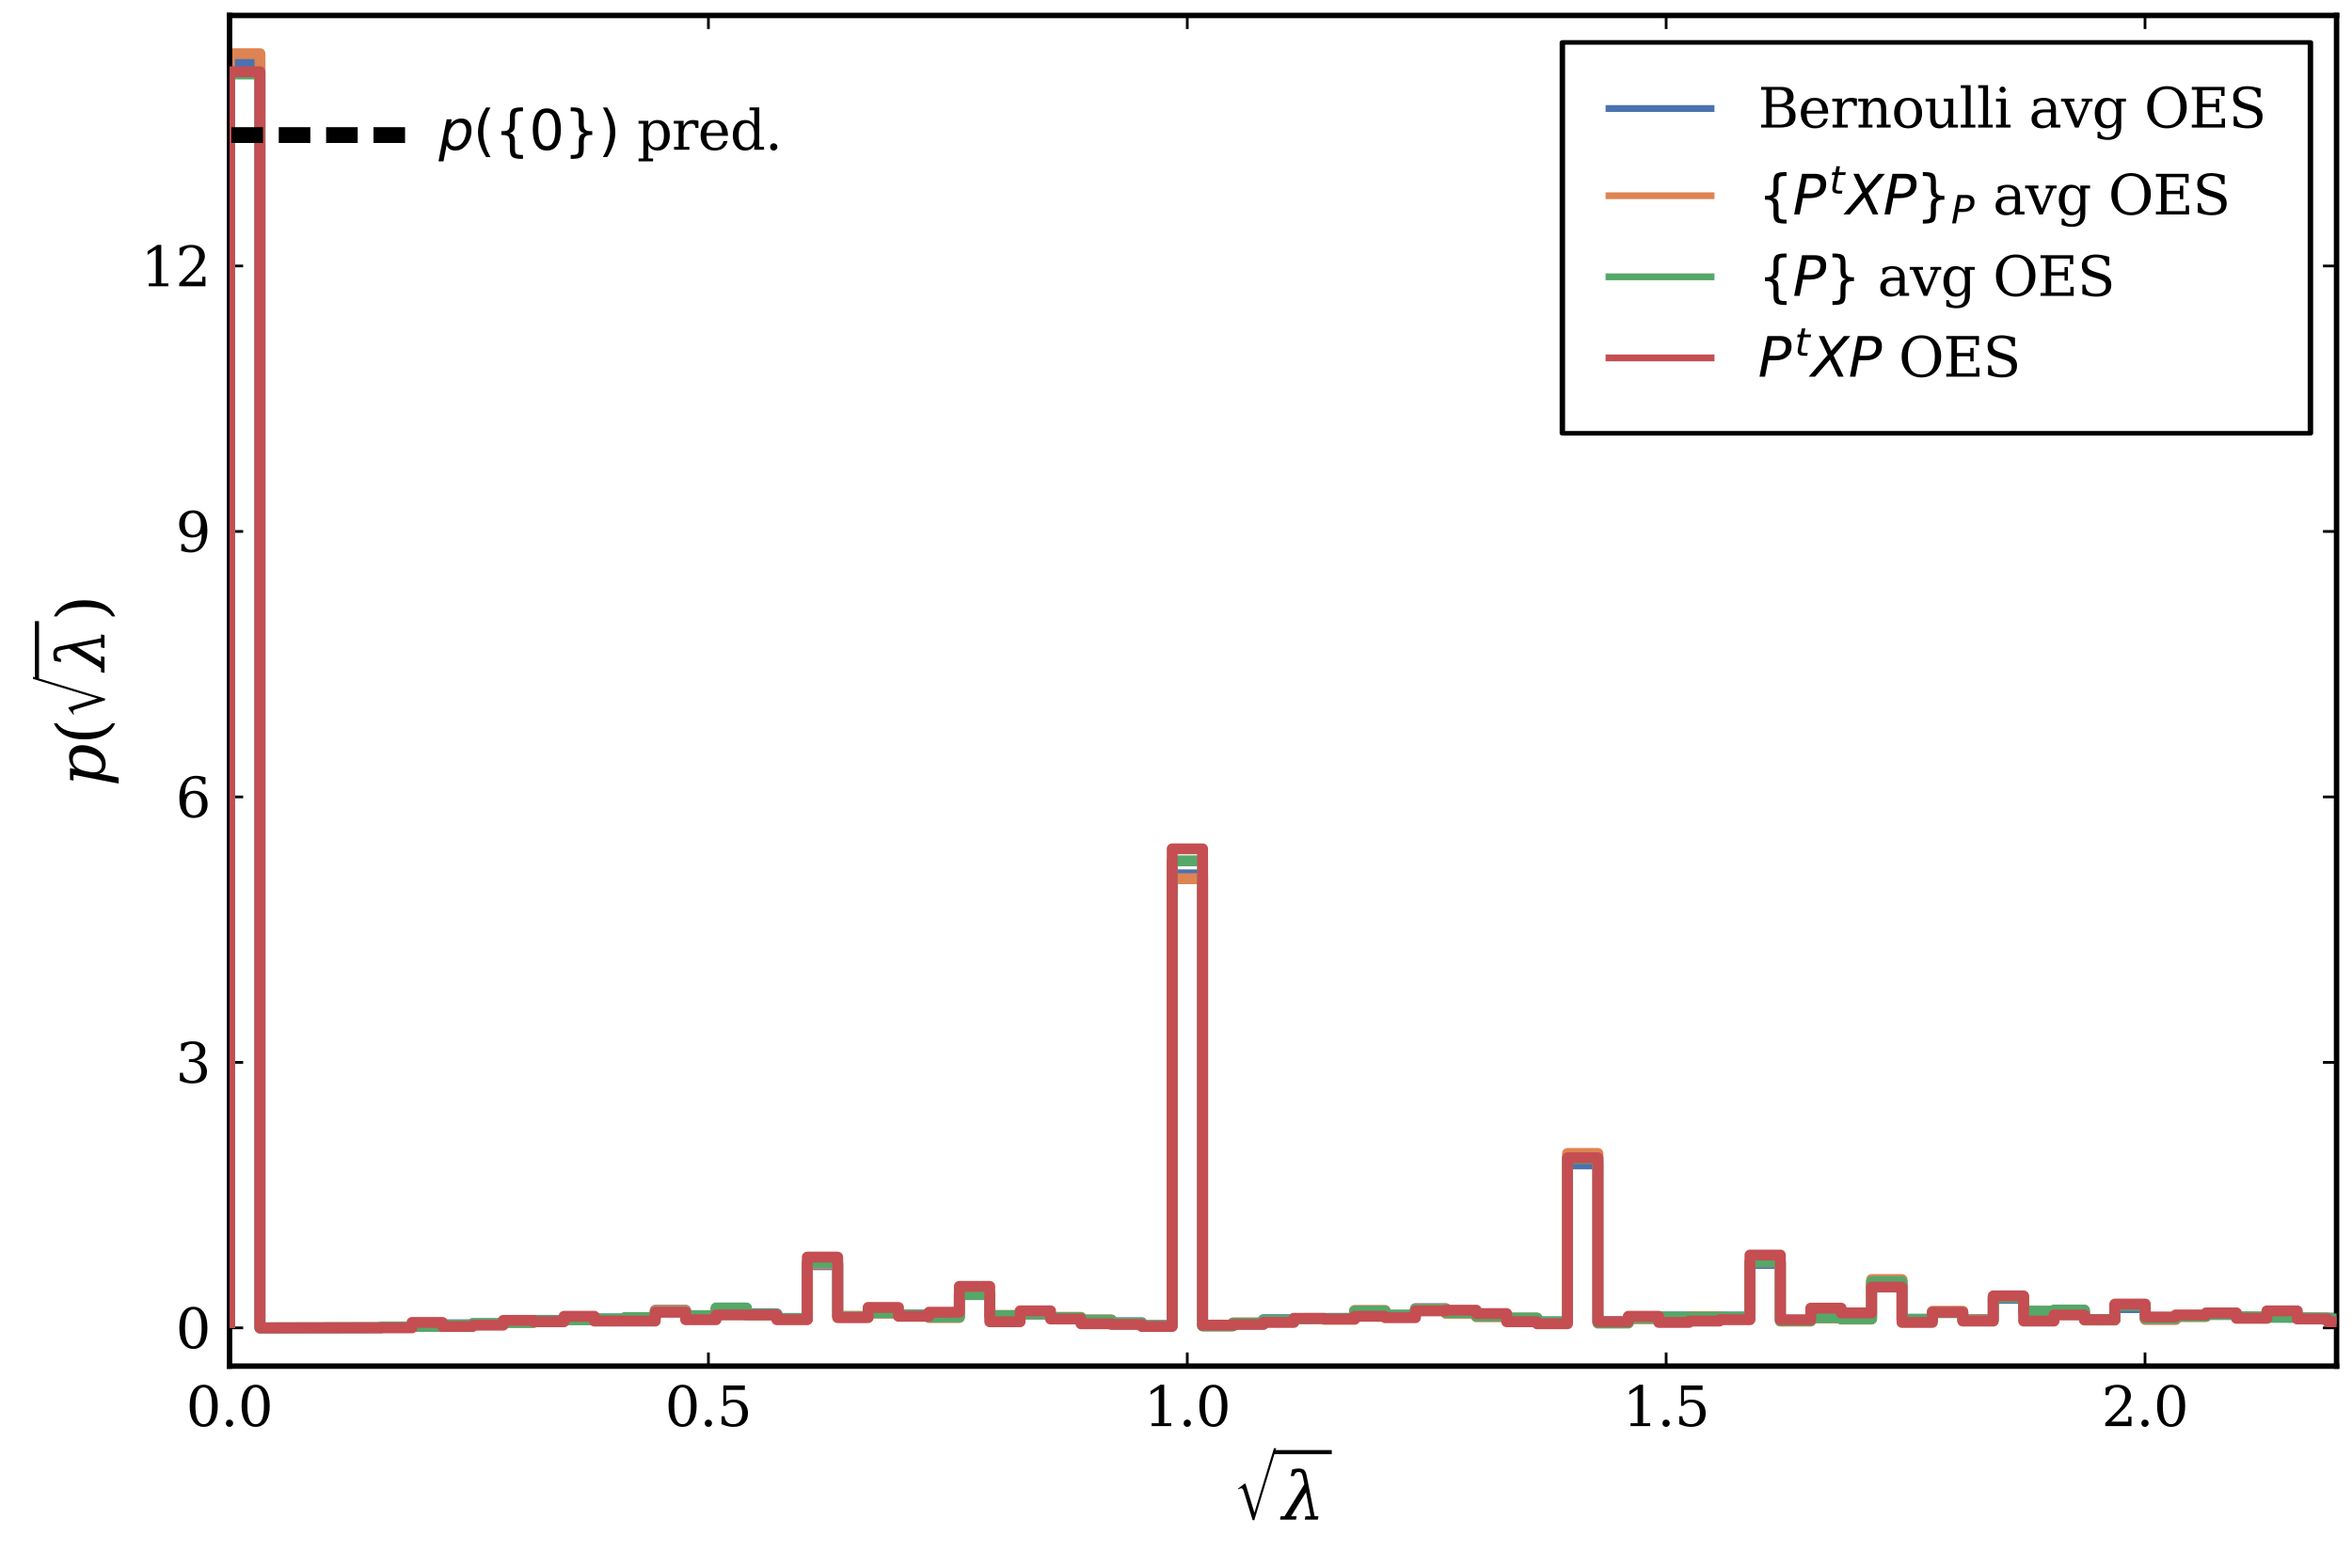 <?xml version="1.0" encoding="UTF-8" standalone="no"?>
<svg
   width="432pt"
   height="288pt"
   viewBox="0 0 432 288"
   version="1.1"
   id="svg122"
   sodipodi:docname="aut_vs_bern_vs_perm.svg"
   inkscape:version="1.4 (e7c3feb100, 2024-10-09)"
   xmlns:inkscape="http://www.inkscape.org/namespaces/inkscape"
   xmlns:sodipodi="http://sodipodi.sourceforge.net/DTD/sodipodi-0.dtd"
   xmlns:xlink="http://www.w3.org/1999/xlink"
   xmlns="http://www.w3.org/2000/svg"
   xmlns:svg="http://www.w3.org/2000/svg"
   xmlns:rdf="http://www.w3.org/1999/02/22-rdf-syntax-ns#"
   xmlns:cc="http://creativecommons.org/ns#"
   xmlns:dc="http://purl.org/dc/elements/1.1/">
  <sodipodi:namedview
     id="namedview122"
     pagecolor="#ffffff"
     bordercolor="#000000"
     borderopacity="0.25"
     inkscape:showpageshadow="2"
     inkscape:pageopacity="0.0"
     inkscape:pagecheckerboard="0"
     inkscape:deskcolor="#d1d1d1"
     inkscape:document-units="pt"
     inkscape:zoom="1.3957993"
     inkscape:cx="148.66034"
     inkscape:cy="139.34668"
     inkscape:window-width="1916"
     inkscape:window-height="1046"
     inkscape:window-x="0"
     inkscape:window-y="0"
     inkscape:window-maximized="0"
     inkscape:current-layer="legend_1" />
  <defs
     id="defs1">
    <style
       type="text/css"
       id="style1">*{stroke-linejoin: round; stroke-linecap: butt}</style>
  </defs>
  <g
     id="figure_1">
    <g
       id="patch_1">
      <path
         d="M 0 288  L 432 288  L 432 0  L 0 0  z "
         style="fill: #ffffff"
         id="path1" />
    </g>
    <g
       id="axes_1">
      <g
         id="patch_2">
        <path
           d="M 42.161 250.965  L 429.165 250.965  L 429.165 2.835  L 42.161 2.835  z "
           style="fill: #ffffff"
           id="path2" />
      </g>
      <g
         id="line2d_1">
        <path
           d="M 42.161 243.943  L 42.161 11.307  L 47.746 11.307  L 47.746 243.943  L 70.087 243.892  L 70.087 243.767  L 75.672 243.767  L 75.672 243.652  L 81.257 243.652  L 81.257 243.372  L 86.842 243.372  L 86.842 243.171  L 92.427 243.171  L 92.427 242.884  L 98.012 242.884  L 98.012 242.568  L 103.598 242.568  L 103.598 242.318  L 114.768 242.31  L 114.768 242.12  L 120.353 242.12  L 120.353 240.706  L 125.938 240.706  L 125.938 241.814  L 131.524 241.814  L 131.524 240.438  L 137.109 240.438  L 137.109 241.368  L 142.694 241.368  L 142.694 242.206  L 148.279 242.206  L 148.279 232.332  L 153.864 232.332  L 153.864 241.872  L 159.449 241.872  L 159.449 241.179  L 165.035 241.179  L 165.035 241.591  L 170.62 241.591  L 170.62 241.876  L 176.205 241.876  L 176.205 237.831  L 181.79 237.831  L 181.79 241.716  L 187.375 241.716  L 187.375 241.425  L 192.961 241.425  L 192.961 242.066  L 198.546 242.066  L 198.546 242.511  L 204.131 242.511  L 204.131 242.984  L 209.716 242.984  L 209.716 243.499  L 215.301 243.499  L 215.301 160.711  L 220.886 160.711  L 220.886 243.531  L 226.472 243.531  L 226.472 243.062  L 232.057 243.062  L 232.057 242.433  L 237.642 242.433  L 237.642 242.216  L 248.812 242.187  L 248.812 240.872  L 254.398 240.872  L 254.398 241.657  L 259.983 241.657  L 259.983 240.403  L 265.568 240.403  L 265.568 241.185  L 271.153 241.185  L 271.153 241.745  L 276.738 241.745  L 276.738 242.181  L 282.323 242.181  L 282.323 242.833  L 287.909 242.833  L 287.909 213.822  L 293.494 213.822  L 293.494 242.808  L 299.079 242.808  L 299.079 242.157  L 304.664 242.157  L 304.664 241.943  L 321.42 241.95  L 321.42 232.123  L 327.005 232.123  L 327.005 242.646  L 332.59 242.646  L 332.59 242.105  L 343.76 242.116  L 343.76 235.557  L 349.346 235.557  L 349.346 242.364  L 354.931 242.364  L 354.931 241.013  L 360.516 241.013  L 360.516 242.425  L 366.101 242.425  L 366.101 238.512  L 371.686 238.512  L 371.686 240.962  L 377.272 240.962  L 377.272 240.819  L 382.857 240.819  L 382.857 242.441  L 388.442 242.441  L 388.442 240.231  L 394.027 240.231  L 394.027 242.304  L 399.612 242.304  L 399.612 241.716  L 405.197 241.716  L 405.197 241.484  L 410.783 241.484  L 410.783 241.972  L 421.953 242.015  L 421.953 242.103  L 433 242.191  L 433 242.191  "
           clip-path="url(#p28470ac3fe)"
           style="fill: none; stroke: #4c72b0; stroke-width: 2"
           id="path3" />
      </g>
      <g
         id="matplotlib.axis_1">
        <g
           id="xtick_1">
          <g
             id="line2d_2">
            <defs
               id="defs3">
              <path
                 id="mbda9b49141"
                 d="M 0 0  L 0 -2.5  "
                 style="stroke: #000000; stroke-width: 0.5" />
            </defs>
            <g
               id="g3">
              <use
                 xlink:href="#mbda9b49141"
                 x="42.161"
                 y="250.965"
                 style="stroke: #000000; stroke-width: 0.5"
                 id="use3" />
            </g>
          </g>
          <g
             id="line2d_3">
            <defs
               id="defs4">
              <path
                 id="mcfdce28e1c"
                 d="M 0 0  L 0 2.5  "
                 style="stroke: #000000; stroke-width: 0.5" />
            </defs>
            <g
               id="g4">
              <use
                 xlink:href="#mcfdce28e1c"
                 x="42.161"
                 y="2.835"
                 style="stroke: #000000; stroke-width: 0.5"
                 id="use4" />
            </g>
          </g>
          <g
             id="text_1">
            <!-- $0.0$ -->
            <g
               transform="translate(34.161 262.064) scale(0.1 -0.1)"
               id="g7">
              <defs
                 id="defs5">
                <path
                   id="DejaVuSerif-30"
                   d="M 2034 219  Q 2513 219 2750 744  Q 2988 1269 2988 2328  Q 2988 3391 2750 3916  Q 2513 4441 2034 4441  Q 1556 4441 1318 3916  Q 1081 3391 1081 2328  Q 1081 1269 1318 744  Q 1556 219 2034 219  z M 2034 -91  Q 1275 -91 848 546  Q 422 1184 422 2328  Q 422 3475 848 4112  Q 1275 4750 2034 4750  Q 2797 4750 3222 4112  Q 3647 3475 3647 2328  Q 3647 1184 3222 546  Q 2797 -91 2034 -91  z "
                   transform="scale(0.016)" />
                <path
                   id="DejaVuSerif-2e"
                   d="M 603 325  Q 603 500 722 622  Q 841 744 1019 744  Q 1191 744 1312 622  Q 1434 500 1434 325  Q 1434 153 1312 31  Q 1191 -91 1019 -91  Q 841 -91 722 29  Q 603 150 603 325  z "
                   transform="scale(0.016)" />
              </defs>
              <use
                 xlink:href="#DejaVuSerif-30"
                 transform="translate(0 0.781)"
                 id="use5" />
              <use
                 xlink:href="#DejaVuSerif-2e"
                 transform="translate(63.623 0.781)"
                 id="use6" />
              <use
                 xlink:href="#DejaVuSerif-30"
                 transform="translate(95.41 0.781)"
                 id="use7" />
            </g>
          </g>
        </g>
        <g
           id="xtick_2">
          <g
             id="line2d_4">
            <g
               id="g8">
              <use
                 xlink:href="#mbda9b49141"
                 x="130.116"
                 y="250.965"
                 style="stroke: #000000; stroke-width: 0.5"
                 id="use8" />
            </g>
          </g>
          <g
             id="line2d_5">
            <g
               id="g9">
              <use
                 xlink:href="#mcfdce28e1c"
                 x="130.116"
                 y="2.835"
                 style="stroke: #000000; stroke-width: 0.5"
                 id="use9" />
            </g>
          </g>
          <g
             id="text_2">
            <!-- $0.5$ -->
            <g
               transform="translate(122.116 262.064) scale(0.1 -0.1)"
               id="g12">
              <defs
                 id="defs9">
                <path
                   id="DejaVuSerif-35"
                   d="M 3219 4666  L 3219 4153  L 1081 4153  L 1081 2816  Q 1244 2928 1461 2984  Q 1678 3041 1947 3041  Q 2703 3041 3140 2622  Q 3578 2203 3578 1478  Q 3578 738 3136 323  Q 2694 -91 1894 -91  Q 1572 -91 1234 -12  Q 897 66 544 225  L 544 1131  L 897 1131  Q 925 688 1179 453  Q 1434 219 1894 219  Q 2388 219 2653 544  Q 2919 869 2919 1478  Q 2919 2084 2655 2407  Q 2391 2731 1894 2731  Q 1613 2731 1398 2631  Q 1184 2531 1019 2322  L 750 2322  L 750 4666  L 3219 4666  z "
                   transform="scale(0.016)" />
              </defs>
              <use
                 xlink:href="#DejaVuSerif-30"
                 transform="translate(0 0.781)"
                 id="use10" />
              <use
                 xlink:href="#DejaVuSerif-2e"
                 transform="translate(63.623 0.781)"
                 id="use11" />
              <use
                 xlink:href="#DejaVuSerif-35"
                 transform="translate(95.41 0.781)"
                 id="use12" />
            </g>
          </g>
        </g>
        <g
           id="xtick_3">
          <g
             id="line2d_6">
            <g
               id="g13">
              <use
                 xlink:href="#mbda9b49141"
                 x="218.072"
                 y="250.965"
                 style="stroke: #000000; stroke-width: 0.5"
                 id="use13" />
            </g>
          </g>
          <g
             id="line2d_7">
            <g
               id="g14">
              <use
                 xlink:href="#mcfdce28e1c"
                 x="218.072"
                 y="2.835"
                 style="stroke: #000000; stroke-width: 0.5"
                 id="use14" />
            </g>
          </g>
          <g
             id="text_3">
            <!-- $1.0$ -->
            <g
               transform="translate(210.072 262.064) scale(0.1 -0.1)"
               id="g17">
              <defs
                 id="defs14">
                <path
                   id="DejaVuSerif-31"
                   d="M 909 0  L 909 331  L 1722 331  L 1722 4213  L 781 3603  L 781 4013  L 1919 4750  L 2350 4750  L 2350 331  L 3163 331  L 3163 0  L 909 0  z "
                   transform="scale(0.016)" />
              </defs>
              <use
                 xlink:href="#DejaVuSerif-31"
                 transform="translate(0 0.781)"
                 id="use15" />
              <use
                 xlink:href="#DejaVuSerif-2e"
                 transform="translate(63.623 0.781)"
                 id="use16" />
              <use
                 xlink:href="#DejaVuSerif-30"
                 transform="translate(95.41 0.781)"
                 id="use17" />
            </g>
          </g>
        </g>
        <g
           id="xtick_4">
          <g
             id="line2d_8">
            <g
               id="g18">
              <use
                 xlink:href="#mbda9b49141"
                 x="306.027"
                 y="250.965"
                 style="stroke: #000000; stroke-width: 0.5"
                 id="use18" />
            </g>
          </g>
          <g
             id="line2d_9">
            <g
               id="g19">
              <use
                 xlink:href="#mcfdce28e1c"
                 x="306.027"
                 y="2.835"
                 style="stroke: #000000; stroke-width: 0.5"
                 id="use19" />
            </g>
          </g>
          <g
             id="text_4">
            <!-- $1.5$ -->
            <g
               transform="translate(298.027 262.064) scale(0.1 -0.1)"
               id="g22">
              <use
                 xlink:href="#DejaVuSerif-31"
                 transform="translate(0 0.781)"
                 id="use20" />
              <use
                 xlink:href="#DejaVuSerif-2e"
                 transform="translate(63.623 0.781)"
                 id="use21" />
              <use
                 xlink:href="#DejaVuSerif-35"
                 transform="translate(95.41 0.781)"
                 id="use22" />
            </g>
          </g>
        </g>
        <g
           id="xtick_5">
          <g
             id="line2d_10">
            <g
               id="g23">
              <use
                 xlink:href="#mbda9b49141"
                 x="393.983"
                 y="250.965"
                 style="stroke: #000000; stroke-width: 0.5"
                 id="use23" />
            </g>
          </g>
          <g
             id="line2d_11">
            <g
               id="g24">
              <use
                 xlink:href="#mcfdce28e1c"
                 x="393.983"
                 y="2.835"
                 style="stroke: #000000; stroke-width: 0.5"
                 id="use24" />
            </g>
          </g>
          <g
             id="text_5">
            <!-- $2.0$ -->
            <g
               transform="translate(385.983 262.064) scale(0.1 -0.1)"
               id="g27">
              <defs
                 id="defs24">
                <path
                   id="DejaVuSerif-32"
                   d="M 819 3553  L 469 3553  L 469 4384  Q 803 4563 1142 4656  Q 1481 4750 1806 4750  Q 2534 4750 2956 4397  Q 3378 4044 3378 3438  Q 3378 2753 2422 1800  Q 2347 1728 2309 1691  L 1131 513  L 3078 513  L 3078 1088  L 3444 1088  L 3444 0  L 434 0  L 434 341  L 1850 1753  Q 2319 2222 2519 2614  Q 2719 3006 2719 3438  Q 2719 3909 2473 4175  Q 2228 4441 1797 4441  Q 1350 4441 1106 4219  Q 863 3997 819 3553  z "
                   transform="scale(0.016)" />
              </defs>
              <use
                 xlink:href="#DejaVuSerif-32"
                 transform="translate(0 0.781)"
                 id="use25" />
              <use
                 xlink:href="#DejaVuSerif-2e"
                 transform="translate(63.623 0.781)"
                 id="use26" />
              <use
                 xlink:href="#DejaVuSerif-30"
                 transform="translate(95.41 0.781)"
                 id="use27" />
            </g>
          </g>
        </g>
        <g
           id="text_6">
          <!-- $\sqrt{\lambda}$ -->
          <g
             transform="translate(226.603 279.328) scale(0.12 -0.12)"
             id="g29">
            <defs
               id="defs27">
              <path
                 id="STIXSizeOneSym-Regular-221a"
                 d="M 6970 9933  L 3373 -1888  L 3104 -1888  L 1626 2918  Q 1555 3149 1465 3251  Q 1376 3354 1229 3354  Q 1011 3354 794 3181  L 717 3309  L 1766 4115  L 1926 4115  L 3379 -602  L 3405 -602  L 6605 9933  L 6970 9933  z "
                 transform="scale(0.016)" />
              <path
                 id="DejaVuSerif-Italic-3bb"
                 d="M 1984 4084  Q 1925 4372 1834 4466  Q 1744 4563 1578 4563  Q 1391 4563 1288 4472  Q 1178 4378 1119 4166  L 825 4166  L 947 4800  Q 1113 4847 1272 4872  Q 1431 4897 1578 4897  Q 1925 4897 2088 4753  Q 2253 4613 2334 4225  L 3100 334  L 3472 334  L 3406 0  L 2159 0  L 2225 334  L 2722 334  L 2281 2628  L 853 334  L 1384 334  L 1319 0  L -209 0  L -144 334  L 234 334  L 2116 3388  L 1984 4084  z "
                 transform="scale(0.016)" />
            </defs>
            <use
               xlink:href="#STIXSizeOneSym-Regular-221a"
               transform="translate(0 17.984) scale(0.583)"
               id="use28" />
            <use
               xlink:href="#DejaVuSerif-Italic-3bb"
               transform="translate(74.202 1.234)"
               id="use29" />
            <path
               d="M 61.702 101.5  L 61.702 107.75  L 150.081 107.75  L 150.081 101.5  L 61.702 101.5  z "
               id="path29" />
          </g>
        </g>
      </g>
      <g
         id="matplotlib.axis_2">
        <g
           id="ytick_1">
          <g
             id="line2d_12">
            <defs
               id="defs29">
              <path
                 id="mfc7c05a85d"
                 d="M 0 0  L 2.5 0  "
                 style="stroke: #000000; stroke-width: 0.5" />
            </defs>
            <g
               id="g30">
              <use
                 xlink:href="#mfc7c05a85d"
                 x="42.161"
                 y="243.943"
                 style="stroke: #000000; stroke-width: 0.5"
                 id="use30" />
            </g>
          </g>
          <g
             id="line2d_13">
            <defs
               id="defs30">
              <path
                 id="md302557786"
                 d="M 0 0  L -2.5 0  "
                 style="stroke: #000000; stroke-width: 0.5" />
            </defs>
            <g
               id="g31">
              <use
                 xlink:href="#md302557786"
                 x="429.165"
                 y="243.943"
                 style="stroke: #000000; stroke-width: 0.5"
                 id="use31" />
            </g>
          </g>
          <g
             id="text_7">
            <!-- $0$ -->
            <g
               transform="translate(32.261 247.742) scale(0.1 -0.1)"
               id="g32">
              <use
                 xlink:href="#DejaVuSerif-30"
                 transform="translate(0 0.781)"
                 id="use32" />
            </g>
          </g>
        </g>
        <g
           id="ytick_2">
          <g
             id="line2d_14">
            <g
               id="g33">
              <use
                 xlink:href="#mfc7c05a85d"
                 x="42.161"
                 y="195.173"
                 style="stroke: #000000; stroke-width: 0.5"
                 id="use33" />
            </g>
          </g>
          <g
             id="line2d_15">
            <g
               id="g34">
              <use
                 xlink:href="#md302557786"
                 x="429.165"
                 y="195.173"
                 style="stroke: #000000; stroke-width: 0.5"
                 id="use34" />
            </g>
          </g>
          <g
             id="text_8">
            <!-- $3$ -->
            <g
               transform="translate(32.261 198.972) scale(0.1 -0.1)"
               id="g35">
              <defs
                 id="defs34">
                <path
                   id="DejaVuSerif-33"
                   d="M 622 4469  Q 988 4606 1323 4678  Q 1659 4750 1953 4750  Q 2638 4750 3022 4454  Q 3406 4159 3406 3634  Q 3406 3213 3140 2930  Q 2875 2647 2388 2547  Q 2963 2466 3280 2130  Q 3597 1794 3597 1259  Q 3597 606 3158 257  Q 2719 -91 1894 -91  Q 1528 -91 1179 -12  Q 831 66 488 225  L 488 1131  L 838 1131  Q 869 681 1141 450  Q 1413 219 1906 219  Q 2384 219 2661 495  Q 2938 772 2938 1253  Q 2938 1803 2653 2086  Q 2369 2369 1819 2369  L 1522 2369  L 1522 2688  L 1678 2688  Q 2225 2688 2498 2914  Q 2772 3141 2772 3597  Q 2772 4006 2547 4223  Q 2322 4441 1900 4441  Q 1478 4441 1245 4241  Q 1013 4041 972 3647  L 622 3647  L 622 4469  z "
                   transform="scale(0.016)" />
              </defs>
              <use
                 xlink:href="#DejaVuSerif-33"
                 transform="translate(0 0.781)"
                 id="use35" />
            </g>
          </g>
        </g>
        <g
           id="ytick_3">
          <g
             id="line2d_16">
            <g
               id="g36">
              <use
                 xlink:href="#mfc7c05a85d"
                 x="42.161"
                 y="146.402"
                 style="stroke: #000000; stroke-width: 0.5"
                 id="use36" />
            </g>
          </g>
          <g
             id="line2d_17">
            <g
               id="g37">
              <use
                 xlink:href="#md302557786"
                 x="429.165"
                 y="146.402"
                 style="stroke: #000000; stroke-width: 0.5"
                 id="use37" />
            </g>
          </g>
          <g
             id="text_9">
            <!-- $6$ -->
            <g
               transform="translate(32.261 150.202) scale(0.1 -0.1)"
               id="g38">
              <defs
                 id="defs37">
                <path
                   id="DejaVuSerif-36"
                   d="M 2094 219  Q 2534 219 2771 542  Q 3009 866 3009 1472  Q 3009 2078 2771 2401  Q 2534 2725 2094 2725  Q 1647 2725 1412 2412  Q 1178 2100 1178 1509  Q 1178 888 1415 553  Q 1653 219 2094 219  z M 1075 2569  Q 1288 2803 1556 2918  Q 1825 3034 2163 3034  Q 2859 3034 3264 2615  Q 3669 2197 3669 1472  Q 3669 763 3233 336  Q 2797 -91 2069 -91  Q 1278 -91 853 498  Q 428 1088 428 2181  Q 428 3406 931 4078  Q 1434 4750 2350 4750  Q 2597 4750 2869 4703  Q 3141 4656 3425 4563  L 3425 3794  L 3072 3794  Q 3034 4109 2831 4275  Q 2628 4441 2284 4441  Q 1678 4441 1381 3981  Q 1084 3522 1075 2569  z "
                   transform="scale(0.016)" />
              </defs>
              <use
                 xlink:href="#DejaVuSerif-36"
                 transform="translate(0 0.781)"
                 id="use38" />
            </g>
          </g>
        </g>
        <g
           id="ytick_4">
          <g
             id="line2d_18">
            <g
               id="g39">
              <use
                 xlink:href="#mfc7c05a85d"
                 x="42.161"
                 y="97.632"
                 style="stroke: #000000; stroke-width: 0.5"
                 id="use39" />
            </g>
          </g>
          <g
             id="line2d_19">
            <g
               id="g40">
              <use
                 xlink:href="#md302557786"
                 x="429.165"
                 y="97.632"
                 style="stroke: #000000; stroke-width: 0.5"
                 id="use40" />
            </g>
          </g>
          <g
             id="text_10">
            <!-- $9$ -->
            <g
               transform="translate(32.261 101.431) scale(0.1 -0.1)"
               id="g41">
              <defs
                 id="defs40">
                <path
                   id="DejaVuSerif-39"
                   d="M 2994 2091  Q 2784 1856 2512 1740  Q 2241 1625 1900 1625  Q 1206 1625 804 2044  Q 403 2463 403 3188  Q 403 3897 839 4323  Q 1275 4750 2003 4750  Q 2794 4750 3217 4161  Q 3641 3572 3641 2478  Q 3641 1253 3137 581  Q 2634 -91 1722 -91  Q 1475 -91 1203 -44  Q 931 3 647 97  L 647 872  L 997 872  Q 1038 556 1241 387  Q 1444 219 1784 219  Q 2391 219 2687 676  Q 2984 1134 2994 2091  z M 1978 4441  Q 1534 4441 1298 4117  Q 1063 3794 1063 3188  Q 1063 2581 1298 2256  Q 1534 1931 1978 1931  Q 2422 1931 2658 2245  Q 2894 2559 2894 3150  Q 2894 3772 2656 4106  Q 2419 4441 1978 4441  z "
                   transform="scale(0.016)" />
              </defs>
              <use
                 xlink:href="#DejaVuSerif-39"
                 transform="translate(0 0.781)"
                 id="use41" />
            </g>
          </g>
        </g>
        <g
           id="ytick_5">
          <g
             id="line2d_20">
            <g
               id="g42">
              <use
                 xlink:href="#mfc7c05a85d"
                 x="42.161"
                 y="48.862"
                 style="stroke: #000000; stroke-width: 0.5"
                 id="use42" />
            </g>
          </g>
          <g
             id="line2d_21">
            <g
               id="g43">
              <use
                 xlink:href="#md302557786"
                 x="429.165"
                 y="48.862"
                 style="stroke: #000000; stroke-width: 0.5"
                 id="use43" />
            </g>
          </g>
          <g
             id="text_11">
            <!-- $12$ -->
            <g
               transform="translate(25.861 52.661) scale(0.1 -0.1)"
               id="g45">
              <use
                 xlink:href="#DejaVuSerif-31"
                 transform="translate(0 0.781)"
                 id="use44" />
              <use
                 xlink:href="#DejaVuSerif-32"
                 transform="translate(63.623 0.781)"
                 id="use45" />
            </g>
          </g>
        </g>
        <g
           id="text_12">
          <!-- $p(\sqrt{\lambda})$ -->
          <g
             transform="translate(19.341 144.48) rotate(-90) scale(0.12 -0.12)"
             id="g50">
            <defs
               id="defs45">
              <path
                 id="DejaVuSerif-Italic-70"
                 d="M 1466 1825  L 1400 1497  Q 1353 1250 1353 1053  Q 1353 769 1453 581  Q 1622 269 2059 269  Q 2500 269 2795 622  Q 3091 975 3225 1663  Q 3284 1978 3284 2225  Q 3284 2513 3200 2703  Q 3041 3053 2600 3053  Q 2163 3053 1872 2737  Q 1581 2422 1466 1825  z M 1116 2988  L 563 2988  L 628 3322  L 1756 3322  L 1656 2803  Q 1884 3116 2175 3264  Q 2466 3413 2850 3413  Q 3463 3413 3753 2928  Q 3947 2609 3947 2163  Q 3947 1928 3897 1663  Q 3744 881 3262 395  Q 2781 -91 2169 -91  Q 1784 -91 1551 57  Q 1319 206 1213 519  L 850 -1331  L 275 -1331  L 1116 2988  z "
                 transform="scale(0.016)" />
              <path
                 id="DejaVuSerif-28"
                 d="M 2041 -997  Q 1281 -656 893 83  Q 506 822 506 1931  Q 506 3044 893 3783  Q 1281 4522 2041 4863  L 2041 4556  Q 1559 4225 1350 3623  Q 1141 3022 1141 1931  Q 1141 844 1350 242  Q 1559 -359 2041 -691  L 2041 -997  z "
                 transform="scale(0.016)" />
              <path
                 id="DejaVuSerif-29"
                 d="M 453 -997  L 453 -691  Q 934 -359 1145 242  Q 1356 844 1356 1931  Q 1356 3022 1145 3623  Q 934 4225 453 4556  L 453 4863  Q 1216 4522 1603 3783  Q 1991 3044 1991 1931  Q 1991 822 1603 83  Q 1216 -656 453 -997  z "
                 transform="scale(0.016)" />
            </defs>
            <use
               xlink:href="#DejaVuSerif-Italic-70"
               transform="translate(0 0.875)"
               id="use46" />
            <use
               xlink:href="#DejaVuSerif-28"
               transform="translate(64.014 0.875)"
               id="use47" />
            <use
               xlink:href="#STIXSizeOneSym-Regular-221a"
               transform="translate(103.027 17.984) scale(0.583)"
               id="use48" />
            <use
               xlink:href="#DejaVuSerif-Italic-3bb"
               transform="translate(177.23 1.234)"
               id="use49" />
            <use
               xlink:href="#DejaVuSerif-29"
               transform="translate(253.109 0.875)"
               id="use50" />
            <path
               d="M 164.73 101.5  L 164.73 107.75  L 253.109 107.75  L 253.109 101.5  L 164.73 101.5  z "
               id="path50" />
          </g>
        </g>
      </g>
      <g
         id="line2d_22">
        <path
           d="M 42.161 243.943  L 42.161 9.857  L 47.746 9.857  L 47.746 243.943  L 70.087 243.892  L 70.087 243.81  L 75.672 243.81  L 75.672 243.624  L 81.257 243.624  L 81.257 243.505  L 86.842 243.505  L 86.842 243.261  L 92.427 243.261  L 92.427 242.913  L 98.012 242.913  L 98.012 242.679  L 103.598 242.679  L 103.598 242.392  L 109.183 242.392  L 109.183 242.519  L 114.768 242.519  L 114.768 242.079  L 120.353 242.079  L 120.353 240.77  L 125.938 240.77  L 125.938 242.013  L 131.524 242.013  L 131.524 240.645  L 137.109 240.645  L 137.109 241.583  L 142.694 241.583  L 142.694 242.31  L 148.279 242.31  L 148.279 232.156  L 153.864 232.156  L 153.864 241.819  L 159.449 241.819  L 159.449 241.241  L 165.035 241.241  L 165.035 241.702  L 170.62 241.702  L 170.62 242.054  L 176.205 242.054  L 176.205 237.741  L 181.79 237.741  L 181.79 241.653  L 187.375 241.653  L 187.375 241.364  L 192.961 241.364  L 192.961 242.015  L 198.546 242.015  L 198.546 242.486  L 204.131 242.486  L 204.131 243.089  L 209.716 243.089  L 209.716 243.587  L 215.301 243.587  L 215.301 161.427  L 220.886 161.427  L 220.886 243.57  L 226.472 243.57  L 226.472 243.046  L 232.057 243.046  L 232.057 242.685  L 237.642 242.685  L 237.642 242.249  L 243.227 242.249  L 243.227 242.376  L 248.812 242.376  L 248.812 240.733  L 254.398 240.733  L 254.398 241.665  L 259.983 241.665  L 259.983 240.474  L 265.568 240.474  L 265.568 241.282  L 271.153 241.282  L 271.153 241.896  L 276.738 241.896  L 276.738 242.165  L 282.323 242.165  L 282.323 242.966  L 287.909 242.966  L 287.909 211.897  L 293.494 211.897  L 293.494 242.947  L 299.079 242.947  L 299.079 242.265  L 304.664 242.265  L 304.664 242.071  L 310.249 242.071  L 310.249 241.888  L 315.835 241.888  L 315.835 242.12  L 321.42 242.12  L 321.42 231.83  L 327.005 231.83  L 327.005 242.7  L 332.59 242.7  L 332.59 242.13  L 338.175 242.13  L 338.175 242.333  L 343.76 242.333  L 343.76 235.059  L 349.346 235.059  L 349.346 242.468  L 354.931 242.468  L 354.931 240.888  L 360.516 240.888  L 360.516 242.478  L 366.101 242.478  L 366.101 238.233  L 371.686 238.233  L 371.686 240.858  L 382.857 240.931  L 382.857 242.505  L 388.442 242.505  L 388.442 239.737  L 394.027 239.737  L 394.027 242.409  L 399.612 242.409  L 399.612 241.849  L 405.197 241.849  L 405.197 241.454  L 410.783 241.454  L 410.783 242.122  L 416.368 242.122  L 416.368 241.69  L 421.953 241.69  L 421.953 242.165  L 427.538 242.165  L 427.538 242.306  L 433 242.306  L 433 242.306  "
           clip-path="url(#p28470ac3fe)"
           style="fill: none; stroke: #dd8452; stroke-width: 2"
           id="path51" />
      </g>
      <g
         id="patch_3">
        <path
           d="M 42.161 250.965  L 42.161 2.835  "
           style="fill: none; stroke: #000000; stroke-linejoin: miter; stroke-linecap: square"
           id="path52" />
      </g>
      <g
         id="patch_4">
        <path
           d="M 429.165 250.965  L 429.165 2.835  "
           style="fill: none; stroke: #000000; stroke-linejoin: miter; stroke-linecap: square"
           id="path53" />
      </g>
      <g
         id="patch_5">
        <path
           d="M 42.161 250.965  L 429.165 250.965  "
           style="fill: none; stroke: #000000; stroke-linejoin: miter; stroke-linecap: square"
           id="path54" />
      </g>
      <g
         id="patch_6">
        <path
           d="M 42.161 2.835  L 429.165 2.835  "
           style="fill: none; stroke: #000000; stroke-linejoin: miter; stroke-linecap: square"
           id="path55" />
      </g>
      <g
         id="line2d_23">
        <path
           d="M 42.161 243.943  L 42.161 13.598  L 47.746 13.598  L 47.746 243.943  L 70.087 243.915  L 70.087 243.806  L 75.672 243.806  L 75.672 243.652  L 81.257 243.652  L 81.257 243.454  L 86.842 243.454  L 86.842 243.156  L 92.427 243.156  L 92.427 242.947  L 98.012 242.947  L 98.012 242.658  L 103.598 242.658  L 103.598 242.449  L 109.183 242.449  L 109.183 242.302  L 114.768 242.302  L 114.768 242.058  L 120.353 242.058  L 120.353 240.982  L 125.938 240.982  L 125.938 241.7  L 131.524 241.7  L 131.524 240.277  L 137.109 240.277  L 137.109 241.45  L 142.694 241.45  L 142.694 242.269  L 148.279 242.269  L 148.279 231.944  L 153.864 231.944  L 153.864 241.95  L 159.449 241.95  L 159.449 241.13  L 165.035 241.13  L 165.035 241.609  L 170.62 241.609  L 170.62 241.943  L 176.205 241.943  L 176.205 237.798  L 181.79 237.798  L 181.79 241.7  L 187.375 241.7  L 187.375 241.347  L 192.961 241.347  L 192.961 242.042  L 198.546 242.042  L 198.546 242.568  L 204.131 242.568  L 204.131 243.099  L 209.716 243.099  L 209.716 243.548  L 215.301 243.548  L 215.301 158.146  L 220.886 158.146  L 220.886 243.578  L 226.472 243.578  L 226.472 243.077  L 232.057 243.077  L 232.057 242.548  L 237.642 242.548  L 237.642 242.288  L 248.812 242.208  L 248.812 240.847  L 254.398 240.847  L 254.398 241.607  L 259.983 241.607  L 259.983 240.568  L 265.568 240.568  L 265.568 241.122  L 271.153 241.122  L 271.153 241.777  L 276.738 241.777  L 276.738 242.142  L 282.323 242.142  L 282.323 242.851  L 287.909 242.851  L 287.909 212.859  L 293.494 212.859  L 293.494 243.068  L 299.079 243.068  L 299.079 242.146  L 304.664 242.146  L 304.664 241.941  L 321.42 242.009  L 321.42 231.778  L 327.005 231.778  L 327.005 242.611  L 332.59 242.611  L 332.59 242.062  L 338.175 242.062  L 338.175 242.277  L 343.76 242.277  L 343.76 235.468  L 349.346 235.468  L 349.346 242.37  L 354.931 242.37  L 354.931 241.148  L 360.516 241.148  L 360.516 242.648  L 366.101 242.648  L 366.101 238.329  L 371.686 238.329  L 371.686 240.864  L 377.272 240.864  L 377.272 240.657  L 382.857 240.657  L 382.857 242.423  L 388.442 242.423  L 388.442 239.827  L 394.027 239.827  L 394.027 242.23  L 399.612 242.23  L 399.612 241.829  L 405.197 241.829  L 405.197 241.429  L 410.783 241.429  L 410.783 241.894  L 421.953 241.991  L 421.953 242.148  L 427.538 242.148  L 427.538 242.284  L 433 242.284  L 433 242.284  "
           clip-path="url(#p28470ac3fe)"
           style="fill: none; stroke: #55a868; stroke-width: 2"
           id="path56" />
      </g>
      <g
         id="line2d_24">
        <path
           d="M 42.161 243.943  L 42.161 13.182  L 47.746 13.182  L 47.746 243.943  L 75.672 243.943  L 75.672 242.943  L 81.257 242.943  L 81.257 243.693  L 86.842 243.693  L 86.842 243.443  L 92.427 243.443  L 92.427 242.568  L 98.012 242.568  L 98.012 242.818  L 103.598 242.818  L 103.598 241.818  L 109.183 241.818  L 109.183 242.693  L 120.353 242.693  L 120.353 241.068  L 125.938 241.068  L 125.938 242.443  L 131.524 242.443  L 131.524 241.568  L 142.694 241.568  L 142.694 242.443  L 148.279 242.443  L 148.279 230.942  L 153.864 230.942  L 153.864 242.068  L 159.449 242.068  L 159.449 240.193  L 165.035 240.193  L 165.035 241.818  L 170.62 241.818  L 170.62 241.068  L 176.205 241.068  L 176.205 236.317  L 181.79 236.317  L 181.79 242.818  L 187.375 242.818  L 187.375 240.818  L 192.961 240.818  L 192.961 242.318  L 198.546 242.318  L 198.546 243.193  L 204.131 243.193  L 204.131 243.318  L 209.716 243.318  L 209.716 243.693  L 215.301 243.693  L 215.301 155.939  L 220.886 155.939  L 220.886 243.443  L 226.472 243.443  L 226.472 243.318  L 232.057 243.318  L 232.057 242.943  L 237.642 242.943  L 237.642 242.193  L 243.227 242.193  L 243.227 242.318  L 248.812 242.318  L 248.812 241.818  L 254.398 241.818  L 254.398 242.068  L 259.983 242.068  L 259.983 240.818  L 265.568 240.818  L 265.568 240.693  L 271.153 240.693  L 271.153 241.318  L 276.738 241.318  L 276.738 242.818  L 282.323 242.818  L 282.323 243.193  L 287.909 243.193  L 287.909 212.691  L 293.494 212.691  L 293.494 242.818  L 299.079 242.818  L 299.079 241.818  L 304.664 241.818  L 304.664 242.943  L 310.249 242.943  L 310.249 242.693  L 315.835 242.693  L 315.835 242.443  L 321.42 242.443  L 321.42 230.567  L 327.005 230.567  L 327.005 242.443  L 332.59 242.443  L 332.59 240.318  L 338.175 240.318  L 338.175 241.193  L 343.76 241.193  L 343.76 236.442  L 349.346 236.442  L 349.346 242.943  L 354.931 242.943  L 354.931 241.068  L 360.516 241.068  L 360.516 242.693  L 366.101 242.693  L 366.101 238.068  L 371.686 238.068  L 371.686 242.693  L 377.272 242.693  L 377.272 241.568  L 382.857 241.568  L 382.857 242.443  L 388.442 242.443  L 388.442 239.568  L 394.027 239.568  L 394.027 241.943  L 399.612 241.943  L 399.612 241.568  L 405.197 241.568  L 405.197 241.193  L 410.783 241.193  L 410.783 242.193  L 416.368 242.193  L 416.368 240.818  L 421.953 240.818  L 421.953 242.318  L 427.538 242.318  L 427.538 242.818  L 433 242.818  L 433 242.818  "
           clip-path="url(#p28470ac3fe)"
           style="fill: none; stroke: #c44e52; stroke-width: 2"
           id="path57" />
      </g>
      <g
         id="line2d_25">
        <path
           d="m -1,24.818 77.753,0"
           clip-path="url(#p28470ac3fe)"
           style="fill:none;stroke:#000000;stroke-width:2.9;stroke-dasharray:5.8, 2.9;stroke-dashoffset:0;stroke-opacity:1"
           id="path58"
           sodipodi:nodetypes="cc" />
      </g>
      <g
         id="legend_1">
        <g
           id="patch_7"
           transform="matrix(1.001,0,0,0.833,-0.226,1.267)">
          <path
             d="m 286.903,94.033 h 137.262 V 7.835 h -137.262 z"
             style="fill:#ffffff;stroke:#000000;stroke-linejoin:miter"
             id="path59" />
        </g>
        <g
           id="line2d_26">
          <path
             d="M 294.903 19.933  L 304.903 19.933  L 314.903 19.933  "
             style="fill: none; stroke: #4c72b0; stroke-width: 1.25; stroke-linejoin: miter"
             id="path60" />
        </g>
        <g
           id="text_13">
          <!-- Bernoulli avg OES -->
          <g
             transform="translate(322.903 23.433) scale(0.1 -0.1)"
             id="g76">
            <defs
               id="defs60">
              <path
                 id="DejaVuSerif-42"
                 d="M 1581 331  L 2516 331  Q 3078 331 3337 575  Q 3597 819 3597 1350  Q 3597 1878 3339 2120  Q 3081 2363 2516 2363  L 1581 2363  L 1581 331  z M 1581 2694  L 2375 2694  Q 2888 2694 3123 2891  Q 3359 3088 3359 3513  Q 3359 3941 3123 4136  Q 2888 4331 2375 4331  L 1581 4331  L 1581 2694  z M 353 0  L 353 331  L 947 331  L 947 4331  L 353 4331  L 353 4666  L 2656 4666  Q 3363 4666 3720 4377  Q 4078 4088 4078 3513  Q 4078 3097 3829 2850  Q 3581 2603 3103 2547  Q 3697 2472 4005 2167  Q 4313 1863 4313 1350  Q 4313 656 3875 328  Q 3438 0 2509 0  L 353 0  z "
                 transform="scale(0.016)" />
              <path
                 id="DejaVuSerif-65"
                 d="M 3469 1600  L 991 1600  L 991 1575  Q 991 903 1244 561  Q 1497 219 1991 219  Q 2369 219 2611 417  Q 2853 616 2950 1006  L 3413 1006  Q 3275 459 2904 184  Q 2534 -91 1931 -91  Q 1203 -91 761 389  Q 319 869 319 1663  Q 319 2450 753 2931  Q 1188 3413 1894 3413  Q 2647 3413 3050 2948  Q 3453 2484 3469 1600  z M 2791 1931  Q 2772 2513 2545 2808  Q 2319 3103 1894 3103  Q 1497 3103 1269 2806  Q 1041 2509 991 1931  L 2791 1931  z "
                 transform="scale(0.016)" />
              <path
                 id="DejaVuSerif-72"
                 d="M 3059 3328  L 3059 2497  L 2728 2497  Q 2713 2744 2591 2866  Q 2469 2988 2234 2988  Q 1809 2988 1582 2694  Q 1356 2400 1356 1850  L 1356 331  L 2022 331  L 2022 0  L 263 0  L 263 331  L 781 331  L 781 2994  L 231 2994  L 231 3322  L 1356 3322  L 1356 2731  Q 1525 3078 1790 3245  Q 2056 3413 2438 3413  Q 2578 3413 2733 3391  Q 2888 3369 3059 3328  z "
                 transform="scale(0.016)" />
              <path
                 id="DejaVuSerif-6e"
                 d="M 263 0  L 263 331  L 781 331  L 781 2988  L 231 2988  L 231 3322  L 1356 3322  L 1356 2731  Q 1516 3069 1770 3241  Q 2025 3413 2363 3413  Q 2913 3413 3172 3097  Q 3431 2781 3431 2113  L 3431 331  L 3944 331  L 3944 0  L 2356 0  L 2356 331  L 2853 331  L 2853 1931  Q 2853 2541 2703 2767  Q 2553 2994 2175 2994  Q 1775 2994 1565 2701  Q 1356 2409 1356 1850  L 1356 331  L 1856 331  L 1856 0  L 263 0  z "
                 transform="scale(0.016)" />
              <path
                 id="DejaVuSerif-6f"
                 d="M 1925 219  Q 2388 219 2623 584  Q 2859 950 2859 1663  Q 2859 2375 2623 2739  Q 2388 3103 1925 3103  Q 1463 3103 1227 2739  Q 991 2375 991 1663  Q 991 950 1228 584  Q 1466 219 1925 219  z M 1925 -91  Q 1200 -91 759 389  Q 319 869 319 1663  Q 319 2456 758 2934  Q 1197 3413 1925 3413  Q 2653 3413 3092 2934  Q 3531 2456 3531 1663  Q 3531 869 3092 389  Q 2653 -91 1925 -91  z "
                 transform="scale(0.016)" />
              <path
                 id="DejaVuSerif-75"
                 d="M 2266 3322  L 3341 3322  L 3341 331  L 3884 331  L 3884 0  L 2766 0  L 2766 588  Q 2606 256 2353 82  Q 2100 -91 1766 -91  Q 1213 -91 952 223  Q 691 538 691 1209  L 691 2988  L 172 2988  L 172 3322  L 1269 3322  L 1269 1388  Q 1269 781 1417 556  Q 1566 331 1947 331  Q 2347 331 2556 625  Q 2766 919 2766 1478  L 2766 2988  L 2266 2988  L 2266 3322  z "
                 transform="scale(0.016)" />
              <path
                 id="DejaVuSerif-6c"
                 d="M 1313 331  L 1856 331  L 1856 0  L 184 0  L 184 331  L 738 331  L 738 4531  L 184 4531  L 184 4863  L 1313 4863  L 1313 331  z "
                 transform="scale(0.016)" />
              <path
                 id="DejaVuSerif-69"
                 d="M 622 4353  Q 622 4497 726 4603  Q 831 4709 978 4709  Q 1122 4709 1226 4603  Q 1331 4497 1331 4353  Q 1331 4206 1228 4103  Q 1125 4000 978 4000  Q 831 4000 726 4103  Q 622 4206 622 4353  z M 1356 331  L 1900 331  L 1900 0  L 231 0  L 231 331  L 781 331  L 781 2988  L 231 2988  L 231 3322  L 1356 3322  L 1356 331  z "
                 transform="scale(0.016)" />
              <path
                 id="DejaVuSerif-20"
                 transform="scale(0.016)" />
              <path
                 id="DejaVuSerif-61"
                 d="M 2547 1044  L 2547 1747  L 1806 1747  Q 1378 1747 1168 1562  Q 959 1378 959 997  Q 959 650 1171 447  Q 1384 244 1747 244  Q 2106 244 2326 466  Q 2547 688 2547 1044  z M 3122 2075  L 3122 331  L 3634 331  L 3634 0  L 2547 0  L 2547 359  Q 2356 128 2106 18  Q 1856 -91 1522 -91  Q 969 -91 644 203  Q 319 497 319 997  Q 319 1513 691 1797  Q 1063 2081 1741 2081  L 2547 2081  L 2547 2309  Q 2547 2688 2317 2895  Q 2088 3103 1672 3103  Q 1328 3103 1125 2947  Q 922 2791 872 2484  L 575 2484  L 575 3156  Q 875 3284 1158 3348  Q 1441 3413 1709 3413  Q 2400 3413 2761 3070  Q 3122 2728 3122 2075  z "
                 transform="scale(0.016)" />
              <path
                 id="DejaVuSerif-76"
                 d="M 1581 0  L 359 2988  L -19 2988  L -19 3322  L 1509 3322  L 1509 2988  L 978 2988  L 1913 703  L 2847 2988  L 2350 2988  L 2350 3322  L 3597 3322  L 3597 2988  L 3225 2988  L 2003 0  L 1581 0  z "
                 transform="scale(0.016)" />
              <path
                 id="DejaVuSerif-67"
                 d="M 3359 2988  L 3359 72  Q 3359 -644 2965 -1033  Q 2572 -1422 1844 -1422  Q 1516 -1422 1216 -1362  Q 916 -1303 641 -1184  L 641 -488  L 941 -488  Q 997 -813 1206 -963  Q 1416 -1113 1806 -1113  Q 2313 -1113 2548 -827  Q 2784 -541 2784 72  L 2784 519  Q 2616 206 2355 57  Q 2094 -91 1709 -91  Q 1097 -91 708 395  Q 319 881 319 1663  Q 319 2444 706 2928  Q 1094 3413 1709 3413  Q 2094 3413 2355 3264  Q 2616 3116 2784 2803  L 2784 3322  L 3909 3322  L 3909 2988  L 3359 2988  z M 2784 1825  Q 2784 2422 2554 2737  Q 2325 3053 1888 3053  Q 1444 3053 1217 2703  Q 991 2353 991 1663  Q 991 975 1217 622  Q 1444 269 1888 269  Q 2325 269 2554 583  Q 2784 897 2784 1497  L 2784 1825  z "
                 transform="scale(0.016)" />
              <path
                 id="DejaVuSerif-4f"
                 d="M 2625 244  Q 3391 244 3781 770  Q 4172 1297 4172 2328  Q 4172 3363 3781 3889  Q 3391 4416 2625 4416  Q 1856 4416 1465 3889  Q 1075 3363 1075 2328  Q 1075 1297 1465 770  Q 1856 244 2625 244  z M 2625 -91  Q 2150 -91 1751 65  Q 1353 222 1050 525  Q 700 875 529 1319  Q 359 1763 359 2328  Q 359 2894 529 3339  Q 700 3784 1050 4134  Q 1356 4441 1750 4595  Q 2144 4750 2625 4750  Q 3641 4750 4266 4084  Q 4891 3419 4891 2328  Q 4891 1769 4719 1320  Q 4547 872 4197 525  Q 3891 219 3497 64  Q 3103 -91 2625 -91  z "
                 transform="scale(0.016)" />
              <path
                 id="DejaVuSerif-45"
                 d="M 353 0  L 353 331  L 947 331  L 947 4331  L 353 4331  L 353 4666  L 4109 4666  L 4109 3628  L 3725 3628  L 3725 4281  L 1581 4281  L 1581 2719  L 3109 2719  L 3109 3303  L 3494 3303  L 3494 1753  L 3109 1753  L 3109 2338  L 1581 2338  L 1581 384  L 3775 384  L 3775 1038  L 4159 1038  L 4159 0  L 353 0  z "
                 transform="scale(0.016)" />
              <path
                 id="DejaVuSerif-53"
                 d="M 594 225  L 594 1288  L 953 1284  Q 969 753 1261 498  Q 1553 244 2150 244  Q 2706 244 2998 464  Q 3291 684 3291 1106  Q 3291 1444 3114 1625  Q 2938 1806 2369 1978  L 1753 2163  Q 1084 2366 811 2669  Q 538 2972 538 3500  Q 538 4094 959 4422  Q 1381 4750 2144 4750  Q 2469 4750 2856 4679  Q 3244 4609 3681 4475  L 3681 3481  L 3328 3481  Q 3275 3975 2998 4195  Q 2722 4416 2156 4416  Q 1663 4416 1405 4214  Q 1147 4013 1147 3628  Q 1147 3294 1340 3103  Q 1534 2913 2163 2725  L 2741 2553  Q 3375 2363 3645 2067  Q 3916 1772 3916 1275  Q 3916 597 3481 253  Q 3047 -91 2188 -91  Q 1803 -91 1404 -12  Q 1006 66 594 225  z "
                 transform="scale(0.016)" />
            </defs>
            <use
               xlink:href="#DejaVuSerif-42"
               id="use60" />
            <use
               xlink:href="#DejaVuSerif-65"
               x="73.486"
               id="use61" />
            <use
               xlink:href="#DejaVuSerif-72"
               x="132.666"
               id="use62" />
            <use
               xlink:href="#DejaVuSerif-6e"
               x="180.469"
               id="use63" />
            <use
               xlink:href="#DejaVuSerif-6f"
               x="244.873"
               id="use64" />
            <use
               xlink:href="#DejaVuSerif-75"
               x="305.078"
               id="use65" />
            <use
               xlink:href="#DejaVuSerif-6c"
               x="369.482"
               id="use66" />
            <use
               xlink:href="#DejaVuSerif-6c"
               x="401.465"
               id="use67" />
            <use
               xlink:href="#DejaVuSerif-69"
               x="433.447"
               id="use68" />
            <use
               xlink:href="#DejaVuSerif-20"
               x="465.43"
               id="use69" />
            <use
               xlink:href="#DejaVuSerif-61"
               x="497.217"
               id="use70" />
            <use
               xlink:href="#DejaVuSerif-76"
               x="556.836"
               id="use71" />
            <use
               xlink:href="#DejaVuSerif-67"
               x="613.33"
               id="use72" />
            <use
               xlink:href="#DejaVuSerif-20"
               x="677.344"
               id="use73" />
            <use
               xlink:href="#DejaVuSerif-4f"
               x="709.131"
               id="use74" />
            <use
               xlink:href="#DejaVuSerif-45"
               x="791.113"
               id="use75" />
            <use
               xlink:href="#DejaVuSerif-53"
               x="864.111"
               id="use76" />
          </g>
        </g>
        <g
           id="line2d_27">
          <path
             d="M 294.903 35.955  L 304.903 35.955  L 314.903 35.955  "
             style="fill: none; stroke: #dd8452; stroke-width: 1.25; stroke-linejoin: miter"
             id="path76" />
        </g>
        <g
           id="text_14">
          <!-- $\{P^tXP\}_P$ avg OES -->
          <g
             transform="translate(322.903 39.455) scale(0.1 -0.1)"
             id="g91">
            <defs
               id="defs76">
              <path
                 id="DejaVuSans-7b"
                 d="M 3272 -594  L 3272 -1044  L 3078 -1044  Q 2300 -1044 2036 -812  Q 1772 -581 1772 109  L 1772 856  Q 1772 1328 1603 1509  Q 1434 1691 991 1691  L 800 1691  L 800 2138  L 991 2138  Q 1438 2138 1605 2317  Q 1772 2497 1772 2963  L 1772 3713  Q 1772 4403 2036 4633  Q 2300 4863 3078 4863  L 3272 4863  L 3272 4416  L 3059 4416  Q 2619 4416 2484 4278  Q 2350 4141 2350 3700  L 2350 2925  Q 2350 2434 2208 2212  Q 2066 1991 1722 1913  Q 2069 1828 2209 1606  Q 2350 1384 2350 897  L 2350 122  Q 2350 -319 2484 -456  Q 2619 -594 3059 -594  L 3272 -594  z "
                 transform="scale(0.016)" />
              <path
                 id="DejaVuSans-Oblique-50"
                 d="M 1081 4666  L 2541 4666  Q 3178 4666 3512 4369  Q 3847 4072 3847 3500  Q 3847 2731 3353 2303  Q 2859 1875 1966 1875  L 1172 1875  L 806 0  L 172 0  L 1081 4666  z M 1613 4147  L 1275 2394  L 2069 2394  Q 2606 2394 2893 2669  Q 3181 2944 3181 3456  Q 3181 3784 2986 3965  Q 2791 4147 2438 4147  L 1613 4147  z "
                 transform="scale(0.016)" />
              <path
                 id="DejaVuSans-Oblique-74"
                 d="M 2706 3500  L 2619 3053  L 1472 3053  L 1100 1153  Q 1081 1047 1072 975  Q 1063 903 1063 863  Q 1063 663 1183 572  Q 1303 481 1569 481  L 2150 481  L 2053 0  L 1503 0  Q 991 0 739 200  Q 488 400 488 806  Q 488 878 497 964  Q 506 1050 525 1153  L 897 3053  L 409 3053  L 500 3500  L 978 3500  L 1172 4494  L 1747 4494  L 1556 3500  L 2706 3500  z "
                 transform="scale(0.016)" />
              <path
                 id="DejaVuSans-Oblique-58"
                 d="M 878 4666  L 1516 4666  L 2316 2981  L 3763 4666  L 4500 4666  L 2578 2438  L 3738 0  L 3103 0  L 2163 1966  L 459 0  L -275 0  L 1906 2509  L 878 4666  z "
                 transform="scale(0.016)" />
              <path
                 id="DejaVuSans-7d"
                 d="M 800 -594  L 1019 -594  Q 1456 -594 1589 -459  Q 1722 -325 1722 122  L 1722 897  Q 1722 1384 1862 1606  Q 2003 1828 2350 1913  Q 2003 1991 1862 2212  Q 1722 2434 1722 2925  L 1722 3700  Q 1722 4144 1589 4280  Q 1456 4416 1019 4416  L 800 4416  L 800 4863  L 997 4863  Q 1775 4863 2036 4633  Q 2297 4403 2297 3713  L 2297 2963  Q 2297 2497 2465 2317  Q 2634 2138 3078 2138  L 3272 2138  L 3272 1691  L 3078 1691  Q 2634 1691 2465 1509  Q 2297 1328 2297 856  L 2297 109  Q 2297 -581 2036 -812  Q 1775 -1044 997 -1044  L 800 -1044  L 800 -594  z "
                 transform="scale(0.016)" />
            </defs>
            <use
               xlink:href="#DejaVuSans-7b"
               transform="translate(0 0.566)"
               id="use77" />
            <use
               xlink:href="#DejaVuSans-Oblique-50"
               transform="translate(63.623 0.566)"
               id="use78" />
            <use
               xlink:href="#DejaVuSans-Oblique-74"
               transform="translate(130.943 38.847) scale(0.7)"
               id="use79" />
            <use
               xlink:href="#DejaVuSans-Oblique-58"
               transform="translate(161.123 0.566)"
               id="use80" />
            <use
               xlink:href="#DejaVuSans-Oblique-50"
               transform="translate(229.629 0.566)"
               id="use81" />
            <use
               xlink:href="#DejaVuSans-7d"
               transform="translate(289.932 0.566)"
               id="use82" />
            <use
               xlink:href="#DejaVuSans-Oblique-50"
               transform="translate(354.512 -15.841) scale(0.7)"
               id="use83" />
            <use
               xlink:href="#DejaVuSerif-20"
               transform="translate(399.458 0.566)"
               id="use84" />
            <use
               xlink:href="#DejaVuSerif-61"
               transform="translate(431.245 0.566)"
               id="use85" />
            <use
               xlink:href="#DejaVuSerif-76"
               transform="translate(490.864 0.566)"
               id="use86" />
            <use
               xlink:href="#DejaVuSerif-67"
               transform="translate(547.359 0.566)"
               id="use87" />
            <use
               xlink:href="#DejaVuSerif-20"
               transform="translate(611.372 0.566)"
               id="use88" />
            <use
               xlink:href="#DejaVuSerif-4f"
               transform="translate(643.159 0.566)"
               id="use89" />
            <use
               xlink:href="#DejaVuSerif-45"
               transform="translate(725.142 0.566)"
               id="use90" />
            <use
               xlink:href="#DejaVuSerif-53"
               transform="translate(798.14 0.566)"
               id="use91" />
          </g>
        </g>
        <g
           id="line2d_28">
          <path
             d="M 294.903 50.855  L 304.903 50.855  L 314.903 50.855  "
             style="fill: none; stroke: #55a868; stroke-width: 1.25; stroke-linejoin: miter"
             id="path91" />
        </g>
        <g
           id="text_15">
          <!-- $\{P\}$ avg OES -->
          <g
             transform="translate(322.903 54.355) scale(0.1 -0.1)"
             id="g102">
            <use
               xlink:href="#DejaVuSans-7b"
               transform="translate(0 0.016)"
               id="use92" />
            <use
               xlink:href="#DejaVuSans-Oblique-50"
               transform="translate(63.623 0.016)"
               id="use93" />
            <use
               xlink:href="#DejaVuSans-7d"
               transform="translate(123.926 0.016)"
               id="use94" />
            <use
               xlink:href="#DejaVuSerif-20"
               transform="translate(187.549 0.016)"
               id="use95" />
            <use
               xlink:href="#DejaVuSerif-61"
               transform="translate(219.336 0.016)"
               id="use96" />
            <use
               xlink:href="#DejaVuSerif-76"
               transform="translate(278.955 0.016)"
               id="use97" />
            <use
               xlink:href="#DejaVuSerif-67"
               transform="translate(335.449 0.016)"
               id="use98" />
            <use
               xlink:href="#DejaVuSerif-20"
               transform="translate(399.463 0.016)"
               id="use99" />
            <use
               xlink:href="#DejaVuSerif-4f"
               transform="translate(431.25 0.016)"
               id="use100" />
            <use
               xlink:href="#DejaVuSerif-45"
               transform="translate(513.232 0.016)"
               id="use101" />
            <use
               xlink:href="#DejaVuSerif-53"
               transform="translate(586.23 0.016)"
               id="use102" />
          </g>
        </g>
        <g
           id="line2d_29">
          <path
             d="M 294.903 65.753  L 304.903 65.753  L 314.903 65.753  "
             style="fill: none; stroke: #c44e52; stroke-width: 1.25; stroke-linejoin: miter"
             id="path102" />
        </g>
        <g
           id="text_16">
          <!-- $P^tXP$ OES -->
          <g
             transform="translate(322.903 69.253) scale(0.1 -0.1)"
             id="g110">
            <use
               xlink:href="#DejaVuSans-Oblique-50"
               transform="translate(0 0.566)"
               id="use103" />
            <use
               xlink:href="#DejaVuSans-Oblique-74"
               transform="translate(67.32 38.847) scale(0.7)"
               id="use104" />
            <use
               xlink:href="#DejaVuSans-Oblique-58"
               transform="translate(97.5 0.566)"
               id="use105" />
            <use
               xlink:href="#DejaVuSans-Oblique-50"
               transform="translate(166.006 0.566)"
               id="use106" />
            <use
               xlink:href="#DejaVuSerif-20"
               transform="translate(226.309 0.566)"
               id="use107" />
            <use
               xlink:href="#DejaVuSerif-4f"
               transform="translate(258.096 0.566)"
               id="use108" />
            <use
               xlink:href="#DejaVuSerif-45"
               transform="translate(340.078 0.566)"
               id="use109" />
            <use
               xlink:href="#DejaVuSerif-53"
               transform="translate(413.076 0.566)"
               id="use110" />
          </g>
        </g>
        <g
           id="text_17"
           transform="translate(-242.334,-56.419)">
          <!-- $p(\{0\})$ pred. -->
          <g
             transform="matrix(0.1,0,0,-0.1,322.903,83.933)"
             id="g122">
            <defs
               id="defs110">
              <path
                 id="DejaVuSans-Oblique-70"
                 d="m 3175,2156 q 0,460 -200,703 -200,244 -575,244 -256,0 -489,-131 -233,-131 -414,-381 -178,-247 -285,-597 -106,-350 -106,-694 0,-437 200,-673 200,-236 569,-236 272,0 505,128 233,128 398,372 178,256 287,603 110,347 110,662 z m -1781,813 q 231,303 545,459 314,156 699,156 537,0 834,-352 297,-351 297,-985 0,-519 -185,-989 Q 3400,788 3053,416 2822,169 2531,39 2241,-91 1919,-91 1547,-91 1294,64 1041,219 916,525 L 556,-1331 H -19 l 941,4831 h 575 z"
                 transform="scale(0.016)" />
              <path
                 id="DejaVuSans-28"
                 d="m 1984,4856 q -418,-718 -622,-1422 -203,-703 -203,-1425 0,-721 205,-1429 205,-708 620,-1424 h -500 q -468,735 -701,1444 -233,709 -233,1409 0,697 231,1403 232,707 703,1444 z"
                 transform="scale(0.016)" />
              <path
                 id="DejaVuSans-30"
                 d="m 2034,4250 q -487,0 -733,-480 -245,-479 -245,-1442 0,-959 245,-1439 246,-480 733,-480 491,0 736,480 246,480 246,1439 0,963 -246,1442 -245,480 -736,480 z m 0,500 q 785,0 1199,-621 414,-620 414,-1801 0,-1178 -414,-1799 -414,-620 -1199,-620 -784,0 -1198,620 -414,621 -414,1799 0,1181 414,1801 414,621 1198,621 z"
                 transform="scale(0.016)" />
              <path
                 id="DejaVuSans-29"
                 d="m 513,4856 h 500 q 468,-737 701,-1444 233,-706 233,-1403 0,-700 -233,-1409 -233,-709 -701,-1444 H 513 q 415,716 620,1424 205,708 205,1429 0,722 -205,1425 -205,704 -620,1422 z"
                 transform="scale(0.016)" />
              <path
                 id="DejaVuSerif-70"
                 d="m 1313,1825 v -328 q 0,-600 229,-914 230,-314 667,-314 441,0 667,353 227,353 227,1041 0,690 -227,1040 -226,350 -667,350 -437,0 -667,-316 -229,-315 -229,-912 z M 738,2988 H 184 v 334 h 1129 v -519 q 168,313 429,461 261,149 646,149 612,0 999,-485 388,-484 388,-1265 0,-782 -388,-1268 -387,-486 -999,-486 -385,0 -646,148 -261,149 -429,462 V -997 h 543 v -334 H 184 v 334 h 554 z"
                 transform="scale(0.016)" />
              <path
                 id="DejaVuSerif-64"
                 d="m 3359,331 h 550 V 0 H 2784 V 519 Q 2616,206 2355,57 2094,-91 1709,-91 1097,-91 708,395 319,881 319,1663 q 0,781 387,1265 388,485 1003,485 385,0 646,-149 261,-148 429,-461 v 1728 h -543 v 332 h 1118 z m -575,1166 v 328 q 0,597 -230,912 -229,316 -666,316 -444,0 -671,-350 -226,-350 -226,-1040 0,-688 226,-1041 227,-353 671,-353 437,0 666,314 230,314 230,914 z"
                 transform="scale(0.016)" />
            </defs>
            <use
               xlink:href="#DejaVuSans-Oblique-70"
               transform="translate(0,0.016)"
               id="use111" />
            <use
               xlink:href="#DejaVuSans-28"
               transform="translate(63.477,0.016)"
               id="use112" />
            <use
               xlink:href="#DejaVuSans-7b"
               transform="translate(102.49,0.016)"
               id="use113" />
            <use
               xlink:href="#DejaVuSans-30"
               transform="translate(166.113,0.016)"
               id="use114" />
            <use
               xlink:href="#DejaVuSans-7d"
               transform="translate(229.736,0.016)"
               id="use115" />
            <use
               xlink:href="#DejaVuSans-29"
               transform="translate(293.359,0.016)"
               id="use116" />
            <use
               xlink:href="#DejaVuSerif-20"
               transform="translate(332.373,0.016)"
               id="use117" />
            <use
               xlink:href="#DejaVuSerif-70"
               transform="translate(364.16,0.016)"
               id="use118" />
            <use
               xlink:href="#DejaVuSerif-72"
               transform="translate(428.174,0.016)"
               id="use119" />
            <use
               xlink:href="#DejaVuSerif-65"
               transform="translate(475.977,0.016)"
               id="use120" />
            <use
               xlink:href="#DejaVuSerif-64"
               transform="translate(535.156,0.016)"
               id="use121" />
            <use
               xlink:href="#DejaVuSerif-2e"
               transform="translate(599.17,0.016)"
               id="use122" />
          </g>
        </g>
      </g>
    </g>
  </g>
  <defs
     id="defs122">
    <clipPath
       id="p28470ac3fe">
      <rect
         x="42.161"
         y="2.835"
         width="387.005"
         height="248.131"
         id="rect122" />
    </clipPath>
  </defs>
</svg>

